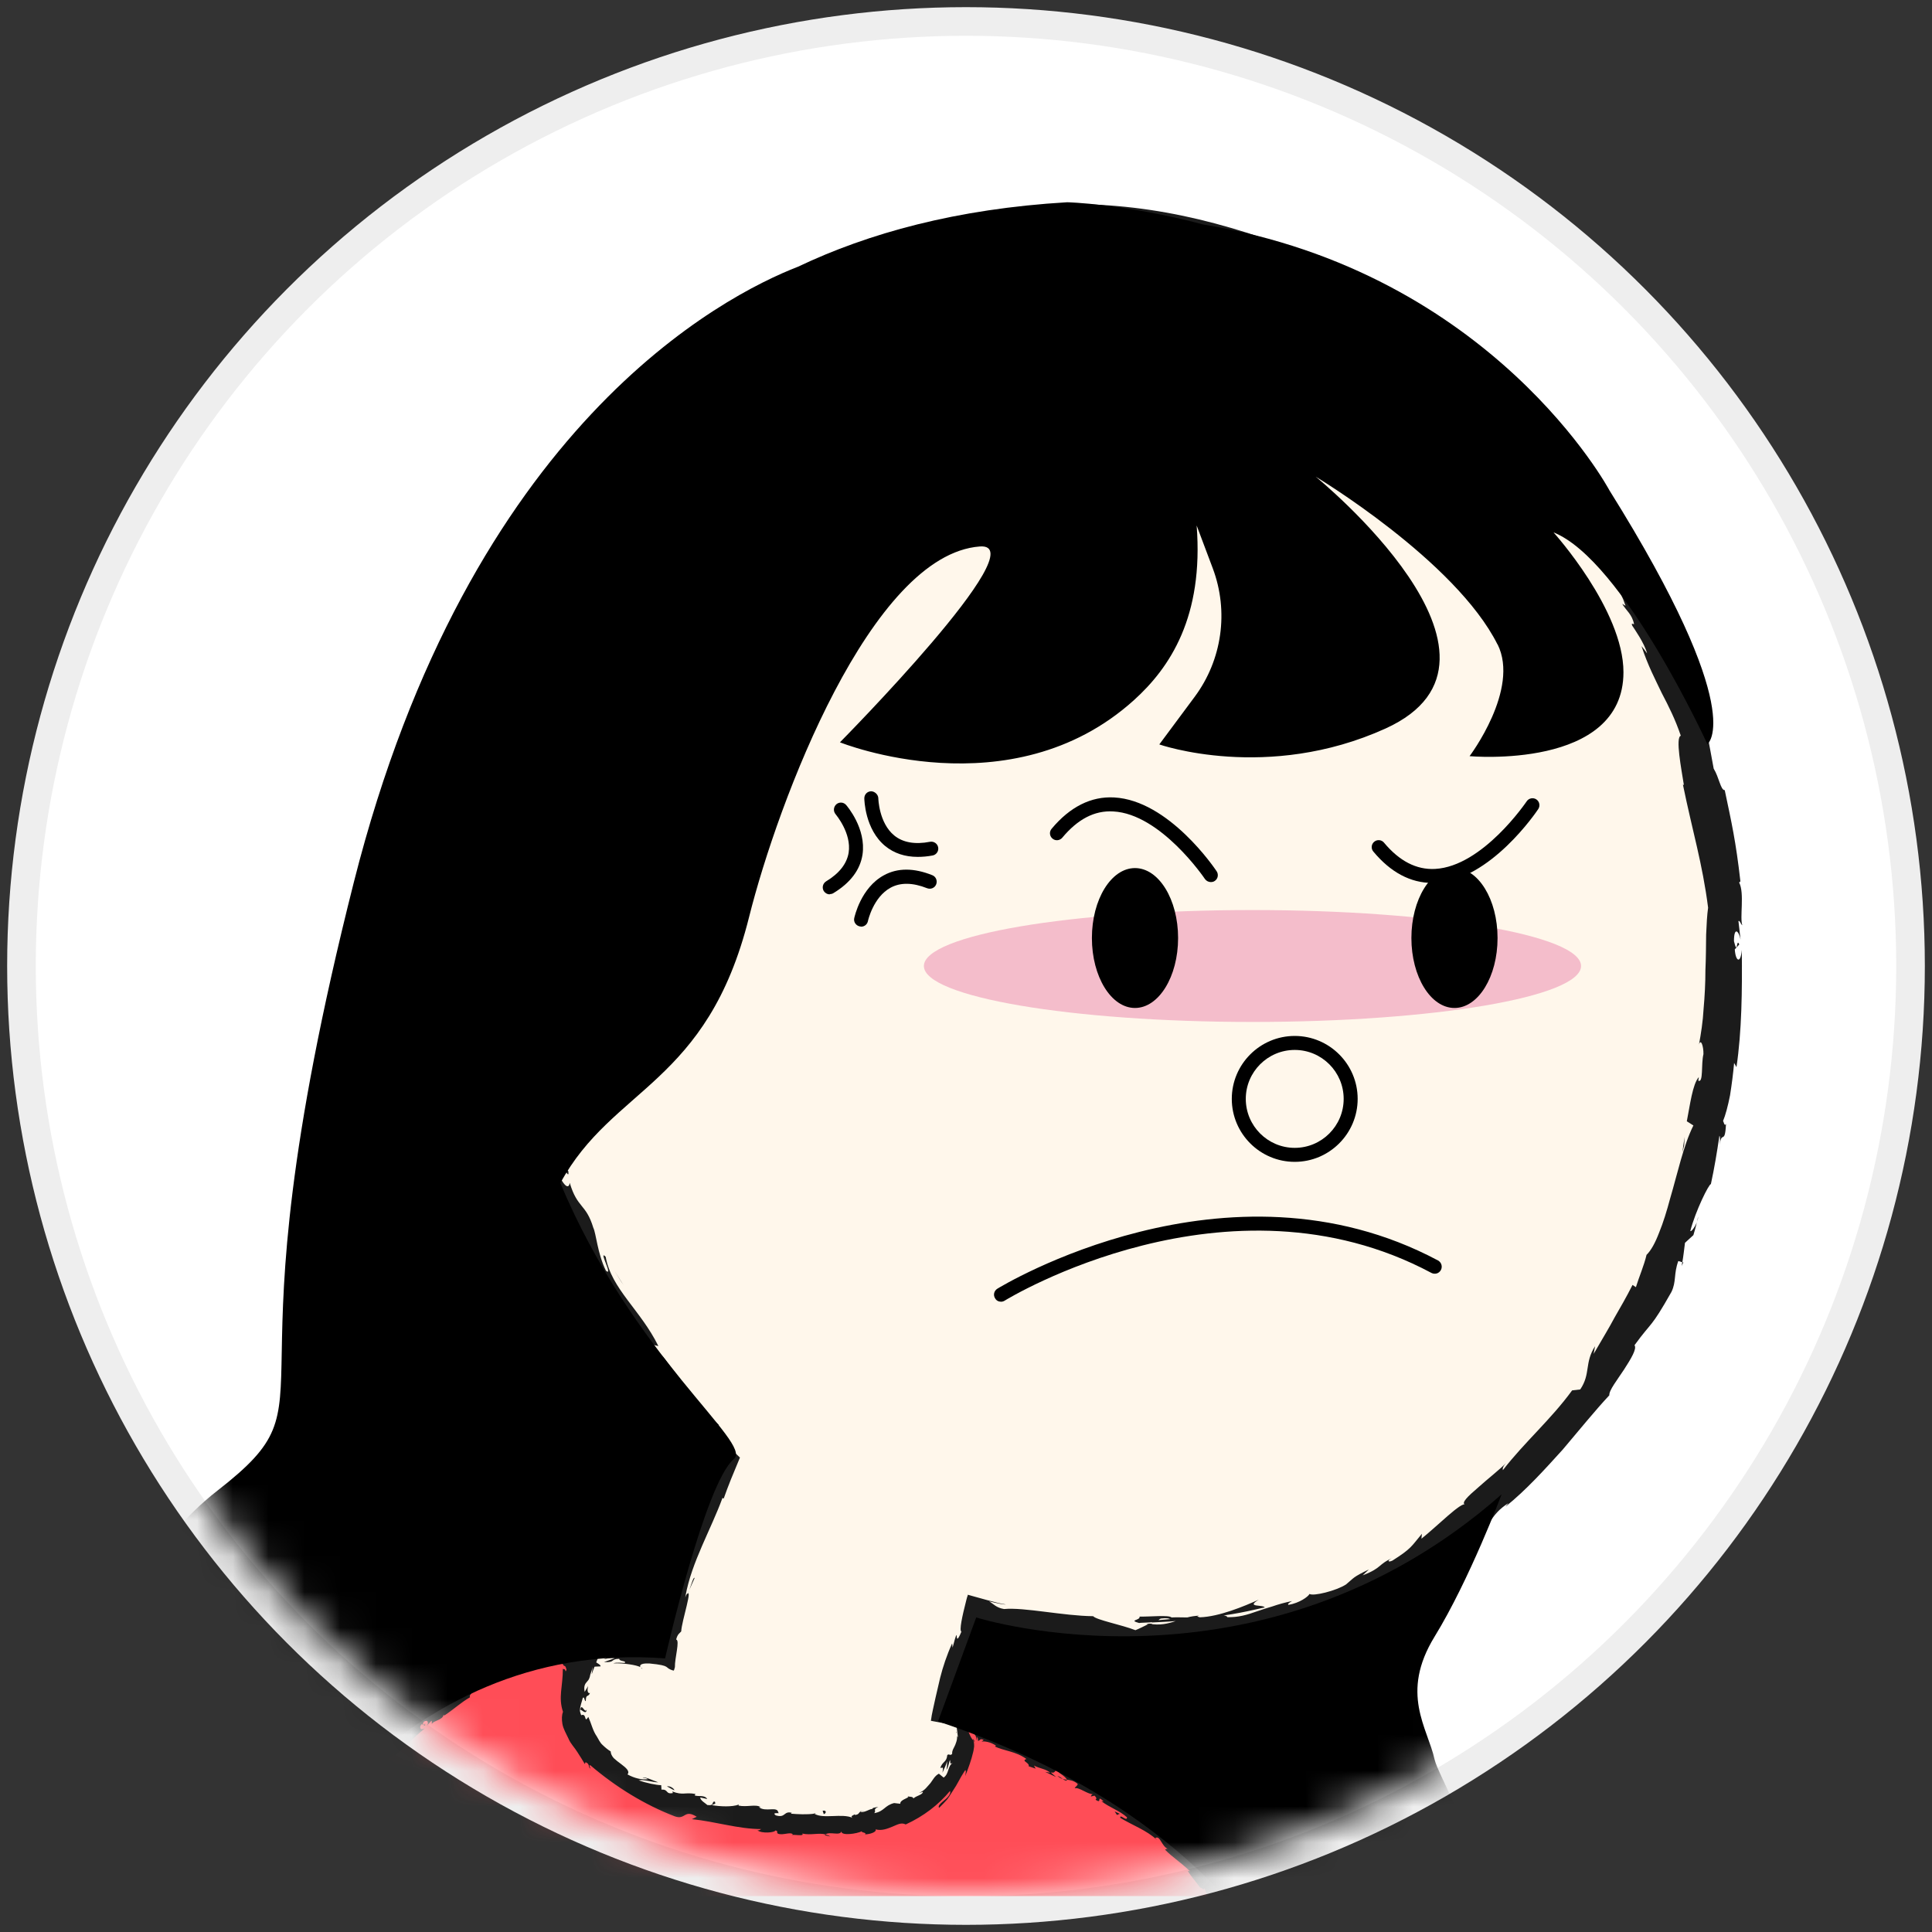 <svg width="54" height="54" viewBox="0 0 54 54" fill="none" xmlns="http://www.w3.org/2000/svg">
<rect x="0" y="0" width="54" height="54" fill="#333333" stroke="none"/>
<circle cx="27" cy="27" r="26.4" fill="white" stroke="#EEEEEE" stroke-width="0.8"/>
<g clip-path="url(#clip0_4971_5029)">
<mask id="mask0_4971_5029" style="mask-type:luminance" maskUnits="userSpaceOnUse" x="1" y="1" width="52" height="52">
<path d="M27 53C41.359 53 53 41.359 53 27C53 12.641 41.359 1 27 1C12.641 1 1 12.641 1 27C1 41.359 12.641 53 27 53Z" fill="white"/>
</mask>
<g mask="url(#mask0_4971_5029)">
<path d="M38.534 59.647C38.534 59.647 36.188 55.346 33.451 52.218C30.574 48.93 26.414 47.917 26.414 47.917L27.278 44.973C29.401 45.665 31.657 45.896 33.948 45.575C43.194 44.277 49.466 34.471 47.949 23.673C46.436 12.874 37.709 5.172 28.459 6.47C19.208 7.768 12.941 17.573 14.458 28.372C15.158 33.361 17.398 37.693 20.518 40.778C20.518 40.778 18.985 44.008 18.594 46.353C18.594 46.353 11.948 45.18 7.256 53C5.117 56.566 4.519 60.038 4.519 60.038" fill="#FFF7EB"/>
<path d="M19.267 44.438L19.208 44.566C19.228 44.531 19.247 44.488 19.267 44.438Z" fill="#1B1B1B"/>
<path d="M15.685 32.466C15.72 32.564 15.748 32.599 15.759 32.599C15.72 32.513 15.689 32.438 15.685 32.466Z" fill="#1B1B1B"/>
<path d="M15.201 30.222C15.209 30.268 15.216 30.311 15.224 30.355C15.224 30.304 15.216 30.249 15.201 30.222Z" fill="#1B1B1B"/>
<path d="M19.267 44.438L19.415 44.105C19.384 44.066 19.329 44.269 19.267 44.438Z" fill="#1B1B1B"/>
<path d="M14.755 47.022L14.653 47.057C14.629 47.081 14.606 47.108 14.586 47.135L14.755 47.018V47.022Z" fill="#1B1B1B"/>
<path d="M10.853 49.196C10.935 49.133 10.892 49.024 10.892 48.961C10.876 49.035 10.833 49.102 10.771 49.164C10.782 49.18 10.81 49.192 10.857 49.196H10.853Z" fill="#1B1B1B"/>
<path d="M17.914 46.607C17.914 46.607 17.938 46.639 17.953 46.647C17.953 46.631 17.938 46.619 17.914 46.607Z" fill="#1B1B1B"/>
<path d="M14.79 26.07C14.79 26.07 14.79 26.081 14.79 26.089C14.806 26.198 14.802 26.136 14.79 26.07Z" fill="#1B1B1B"/>
<path d="M39.938 10.165C39.652 9.824 40.579 10.493 40.125 10.012C40.145 10.082 39.547 9.789 39.938 10.165Z" fill="#1B1B1B"/>
<path d="M40.121 10.008L40.074 9.957C40.094 9.977 40.105 9.989 40.121 10.008Z" fill="#1B1B1B"/>
<path d="M16.436 16.713C16.409 16.725 16.381 16.753 16.354 16.784C16.366 16.784 16.385 16.772 16.436 16.713Z" fill="#1B1B1B"/>
<path d="M14.602 23.614L14.626 23.438C14.61 23.509 14.606 23.563 14.602 23.614Z" fill="#1B1B1B"/>
<path d="M18.113 13.394C18.172 13.32 18.207 13.3 18.274 13.187C18.262 13.195 18.25 13.202 18.238 13.21C18.223 13.257 18.188 13.312 18.113 13.394Z" fill="#1B1B1B"/>
<path d="M20.674 10.493C20.654 10.501 20.627 10.512 20.608 10.524C20.58 10.552 20.549 10.583 20.521 10.61L20.678 10.493H20.674Z" fill="#1B1B1B"/>
<path d="M26.992 47.608C26.973 47.648 26.961 47.675 26.949 47.694C27.016 47.636 27.18 47.651 26.992 47.608Z" fill="#1B1B1B"/>
<path d="M17.496 12.764L17.894 12.256C17.777 12.393 17.632 12.581 17.496 12.764Z" fill="#1B1B1B"/>
<path d="M47.464 34.01L47.429 34.155C47.448 34.1 47.464 34.049 47.464 34.01Z" fill="#1B1B1B"/>
<path d="M19.13 10.782C19.235 10.724 19.341 10.657 19.439 10.575C19.451 10.552 19.47 10.524 19.47 10.501C19.357 10.595 19.239 10.684 19.126 10.778L19.13 10.782Z" fill="#1B1B1B"/>
<path d="M30.699 49.129C30.167 48.805 30.378 49.102 30.222 49.106C29.561 48.785 29.976 48.848 29.792 48.664C29.366 48.48 28.99 48.449 28.681 48.304C28.67 48.273 28.611 48.238 28.693 48.242C28.451 48.195 28.118 48.054 27.77 47.929C27.598 47.862 27.419 47.808 27.25 47.761C27.207 47.749 27.164 47.741 27.125 47.73C27.106 47.73 27.09 47.73 27.07 47.73C27.035 47.73 26.992 47.73 26.945 47.737C26.938 47.722 26.942 47.71 26.945 47.702C26.914 47.769 26.879 47.831 26.82 47.87C26.75 47.851 26.672 47.839 26.593 47.831C26.578 47.753 26.609 47.648 26.683 47.593C26.644 47.71 26.683 47.706 26.711 47.733V47.569C26.883 47.425 26.742 47.694 26.801 47.718C26.82 47.718 26.84 47.71 26.855 47.698H26.836C26.824 47.651 26.836 47.585 26.836 47.515L26.844 47.401C26.855 47.335 26.867 47.268 26.879 47.202C26.93 46.932 26.985 46.678 27.063 46.486C27.215 46.439 26.828 47.44 27.102 46.936L26.985 47.241L26.926 47.393C26.91 47.436 26.902 47.444 26.891 47.475C26.957 47.428 26.988 47.425 27 47.425C27.008 47.448 27 47.448 27 47.468C26.988 47.507 26.985 47.515 27.11 47.479L27.117 47.471L27.141 47.405C27.157 47.358 27.168 47.315 27.18 47.276C27.203 47.194 27.223 47.12 27.247 47.049C27.282 46.913 27.309 46.795 27.332 46.678C27.383 46.443 27.434 46.209 27.575 45.806C27.567 45.7 27.536 45.716 27.505 45.72C27.469 45.736 27.45 45.712 27.426 45.661C27.43 45.587 27.446 45.513 27.462 45.458C27.469 45.431 27.477 45.407 27.485 45.388C27.485 45.356 27.524 45.395 27.544 45.399C27.63 45.45 27.684 45.509 27.712 45.556C27.727 45.579 27.735 45.603 27.743 45.622C27.762 45.646 27.829 45.677 27.88 45.7C27.993 45.751 28.15 45.782 28.38 45.794C28.634 45.759 28.756 45.622 29.373 45.825L29.127 45.935C29.968 46.091 29.635 45.81 30.507 46.013C30.343 46.056 29.839 45.99 29.964 46.021C30.523 46.205 30.378 45.986 30.82 46.021L30.902 46.162C31.813 46.201 32.814 46.087 33.795 45.931C33.745 45.978 33.58 46.041 33.819 46.052C34.132 45.994 34.452 45.935 34.781 45.873C35.105 45.806 35.434 45.736 35.766 45.669C36.419 45.509 37.064 45.341 37.65 45.141L38.037 44.852C38.139 44.809 38.245 44.821 38.147 44.887C38.6 44.727 38.139 44.813 38.327 44.672C38.565 44.547 38.675 44.574 38.538 44.68C38.898 44.457 39.398 44.125 39.895 43.788C40.391 43.452 40.884 43.1 41.271 42.882C41.232 42.925 41.197 42.971 41.157 43.014C41.724 42.62 41.623 42.358 42.158 42.014L42.08 42.111C42.659 41.646 43.183 41.063 43.679 40.516C44.156 39.953 44.59 39.417 44.981 38.999C44.969 38.862 45.2 38.573 45.392 38.28C45.583 37.983 45.759 37.697 45.685 37.599C46.185 36.911 46.127 37.154 46.717 36.11C46.858 35.82 46.776 35.613 46.909 35.246L47.022 35.281C47.053 35.101 47.073 34.917 47.096 34.737L47.331 34.522C47.366 34.405 47.401 34.284 47.425 34.163C47.374 34.3 47.268 34.44 47.245 34.405C47.39 33.846 47.761 33.099 47.82 33.095C47.917 32.65 47.992 32.196 48.058 31.746C48.097 31.785 48.062 32.012 48.05 32.196C48.093 31.457 48.211 32.094 48.242 31.414C48.199 31.496 48.179 31.352 48.16 31.332C48.226 31.176 48.297 30.91 48.355 30.616C48.402 30.319 48.445 29.991 48.469 29.709L48.535 29.827C48.684 28.818 48.696 27.688 48.684 26.55C48.649 26.961 48.508 26.863 48.488 26.535L48.613 26.398C48.527 26.187 48.574 26.746 48.465 26.308C48.465 25.886 48.602 26.019 48.649 26.261L48.59 25.745C48.625 25.714 48.653 25.831 48.699 25.862C48.621 25.655 48.766 24.959 48.609 24.666L48.645 24.635C48.516 23.501 48.398 22.992 48.207 22.085C48.093 22.089 48.05 21.73 47.898 21.483C47.773 20.819 47.659 20.064 47.382 19.294C47.139 18.77 47.237 19.165 47.093 18.946C47.182 18.868 46.87 18.113 47.093 18.481C46.905 18.027 46.788 17.734 46.627 17.425C46.549 17.268 46.467 17.108 46.369 16.917C46.26 16.729 46.135 16.514 45.978 16.244C46.002 16.385 46.053 16.526 45.99 16.471C45.877 16.279 45.798 15.998 45.853 16.002L45.892 16.049C45.493 15.474 45.157 14.743 44.774 14.07C44.59 13.73 44.395 13.406 44.188 13.12C43.988 12.831 43.769 12.588 43.554 12.405L43.601 12.448C43.335 12.166 43.046 11.912 42.76 11.65C42.416 11.244 43.03 11.834 42.811 11.502C41.834 10.712 41.419 10.098 40.547 9.535C40.325 9.171 39.75 8.745 39.109 8.366C38.471 7.979 37.768 7.639 37.318 7.326L37.345 7.416C37.064 7.357 37.06 7.228 36.876 7.134C36.884 7.193 37.127 7.314 36.954 7.275C35.864 6.826 34.71 6.419 33.514 6.133C32.317 5.848 31.07 5.688 29.839 5.711C28.939 5.743 29.362 6.09 28.236 6.059C28.333 5.997 28.431 5.938 28.533 5.887C27.649 6.087 26.754 6.274 25.882 6.552C25.014 6.833 24.166 7.181 23.419 7.647C23.497 7.572 23.485 7.537 23.638 7.463C23.255 7.537 22.43 8.124 22.473 8.198C22.238 8.339 22.383 8.174 22.218 8.233C21.867 8.382 21.515 8.859 21.3 8.898C21.265 8.906 21.366 8.812 21.417 8.765C21.237 8.933 20.518 9.453 20.768 9.39C20.224 9.766 19.853 10.251 19.442 10.575C19.278 10.892 18.637 11.361 18.688 11.549C18.582 11.392 17.843 12.342 17.679 12.733C17.718 12.588 17.421 12.991 17.456 12.815C17.194 13.21 16.979 13.589 17.101 13.57C16.456 14.199 16.362 15.153 15.916 15.47C15.38 16.772 14.997 18.011 14.704 19.223C14.626 19.18 14.708 18.84 14.806 18.52C14.903 18.199 15.001 17.89 14.903 17.886C14.587 19.047 14.571 19.747 14.293 20.889C14.211 21.186 14.25 20.705 14.239 20.596C14.067 21.773 13.855 22.871 13.895 23.931C13.879 23.931 13.867 23.814 13.859 23.704C13.855 23.911 13.805 24.189 13.887 24.165L13.875 23.962C13.941 23.798 13.992 24.009 14.031 24.263C14.074 24.517 14.121 24.811 14.153 24.83C13.926 24.474 14.086 25.862 13.797 25.307C13.812 25.444 13.859 25.616 13.91 25.585C13.902 25.788 13.871 25.854 13.805 25.647C13.875 26.39 13.938 26.124 13.985 26.793C13.945 26.793 13.922 26.66 13.871 26.593C13.977 26.93 14.059 27.266 14.102 27.833C14.074 27.802 14.051 27.872 14.031 27.704C14.145 28.677 14.458 29.319 14.61 30.374C14.372 30.104 14.641 30.738 14.512 30.832C14.575 31.015 14.63 31.199 14.7 31.379L14.708 31.137C14.845 31.621 15.06 32.024 15.157 32.446L14.982 32.11L15.306 32.998C15.263 32.825 15.228 32.65 15.189 32.474C15.423 32.931 15.341 32.364 15.525 33.005C15.462 32.884 15.697 33.475 15.713 33.748C15.853 33.959 15.998 34.174 16.108 34.526C16.108 34.632 15.928 34.522 15.928 34.593C16.139 34.765 16.459 35.648 16.729 35.856C16.655 35.777 16.584 35.809 16.584 35.848L16.768 35.985C16.846 36.208 16.854 36.243 16.78 36.239C17.112 36.856 16.831 35.957 17.175 36.716C17.136 36.665 17.14 36.696 17.058 36.587C17.437 37.334 17.957 37.924 18.371 38.569C18.387 38.843 17.945 38.049 18 38.331C18.336 38.776 18.723 39.206 19.114 39.621C19.314 39.824 19.513 40.027 19.708 40.227C19.802 40.328 19.904 40.422 20.002 40.524L20.123 40.649L20.213 40.751L20.135 40.645C20.221 40.626 20.311 40.704 20.373 40.801C20.307 40.911 20.228 41.005 20.15 41.126C20.06 41.275 19.978 41.439 19.939 41.607C19.978 41.478 19.904 41.404 19.908 41.443C19.591 42.103 19.372 42.842 19.075 43.91V43.761C18.883 44.152 18.688 44.833 18.551 45.286C18.567 45.435 18.5 45.693 18.61 45.552C18.563 45.661 18.516 45.767 18.469 45.868C18.434 45.943 18.422 46.025 18.387 46.076C18.297 46.056 18.219 46.044 18.137 46.044H17.973H17.761C17.48 46.048 17.21 46.091 16.94 46.123C16.674 46.166 16.409 46.205 16.147 46.24C15.889 46.287 15.623 46.303 15.357 46.314C15.505 46.271 15.709 46.197 15.588 46.217C15.232 46.306 14.88 46.424 14.532 46.541C14.641 46.596 14.684 46.549 14.927 46.561C14.868 46.604 14.767 46.654 14.649 46.705C14.536 46.764 14.403 46.822 14.278 46.865C14.716 46.647 14.231 46.729 14.008 46.752C14.051 46.768 13.992 46.819 14.02 46.838C13.425 46.881 13.996 47.034 13.246 47.241L13.261 47.182C13.132 47.253 13.015 47.331 12.894 47.405C12.776 47.487 12.659 47.569 12.518 47.64C12.354 47.612 12.761 47.444 12.741 47.358C12.55 47.471 12.385 47.62 12.221 47.757C12.053 47.89 11.889 48.011 11.701 48.085C11.834 47.949 12.065 47.812 12.213 47.698C11.768 47.804 11.748 47.87 11.47 48.038L11.498 48.023L10.849 48.41L11.025 48.328C10.872 48.586 10.685 48.797 10.446 48.989C10.219 49.188 9.946 49.38 9.762 49.72C10.145 49.082 9.778 49.563 9.731 49.438C9.574 49.552 9.348 49.735 9.379 49.653C9.289 49.813 9.175 49.907 9.046 50.017C8.921 50.126 8.784 50.251 8.687 50.498C8.644 50.49 8.448 50.791 8.425 50.666C8.159 51.045 8.546 50.623 8.558 50.685C8.394 51.006 8.085 51.288 7.803 51.647C7.526 52.007 7.228 52.406 7.025 52.875C6.654 53.669 6.689 53.868 6.388 54.615C6.216 54.83 6.36 54.353 6.36 54.353C6.114 54.72 5.981 55.025 5.856 55.42C5.856 55.33 5.797 55.397 5.708 55.494C5.586 55.807 5.751 55.752 5.532 56.136C5.52 56.05 5.496 55.936 5.516 55.772C5.395 56.147 5.324 56.534 5.219 56.929C5.121 57.008 5.203 56.663 5.219 56.515C5.082 56.953 4.883 57.653 4.941 57.817L5.066 57.551C5.019 57.711 4.953 57.606 4.972 57.481C5.015 57.082 5.191 56.961 5.234 56.953L5.16 57.23C5.465 57.027 5.52 56.136 5.762 55.604L5.821 55.889C5.852 55.69 5.891 55.49 5.93 55.291C6.02 55.193 6.138 55.154 6.044 55.42C6.286 55.08 6.138 55.06 6.372 54.783C6.403 54.755 6.4 54.775 6.392 54.81L6.525 54.427C6.521 54.513 6.658 54.419 6.525 54.63C6.927 54.028 6.955 53.543 7.201 53.367L7.181 53.426C7.404 52.977 7.4 52.949 7.361 52.934C7.322 52.918 7.256 52.926 7.408 52.57L7.932 52.308L7.889 52.159C7.948 52.077 8.069 51.909 8.089 51.968C8.233 51.6 8.01 51.991 8.069 51.761C8.444 51.42 8.882 50.65 9.093 50.681C9.136 50.482 8.741 51.006 9.027 50.553C9.269 50.568 9.426 50.083 9.805 49.817C9.781 49.993 9.445 50.259 9.828 50.001C9.86 49.845 10.016 49.684 10.208 49.548C10.403 49.419 10.622 49.294 10.751 49.157C10.712 49.098 10.861 48.949 11.076 48.766C11.306 48.602 11.607 48.402 11.858 48.199C11.858 48.214 11.92 48.183 12.022 48.124C12.131 48.074 12.284 47.995 12.452 47.913C12.62 47.827 12.808 47.737 12.984 47.648C13.167 47.577 13.343 47.511 13.484 47.46L13.476 47.487C13.5 47.397 13.652 47.296 13.848 47.19C14.055 47.108 14.301 47.01 14.508 46.924C14.52 47.01 14.454 47.069 14.242 47.186L14.633 47.049C14.712 46.967 14.829 46.916 15.087 46.83L15.013 46.959C15.279 46.889 15.533 46.776 15.826 46.713C15.971 46.678 16.119 46.639 16.279 46.611C16.44 46.592 16.608 46.58 16.784 46.576C16.819 46.475 16.182 46.361 16.944 46.213C16.976 46.267 17.011 46.349 16.815 46.392C16.878 46.373 17.046 46.33 17.179 46.349L16.882 46.455C17.21 46.475 17.046 46.369 17.308 46.365C17.308 46.443 17.503 46.412 17.468 46.475C17.402 46.486 17.241 46.455 17.144 46.49C17.437 46.482 17.789 46.537 17.898 46.596C17.887 46.572 17.887 46.549 17.918 46.525C17.953 46.506 17.996 46.49 18.145 46.494C18.805 46.557 18.532 46.611 18.825 46.694C18.844 46.69 18.848 46.643 18.864 46.596C18.856 46.353 19.009 45.845 18.899 45.825C18.938 45.669 18.997 45.65 19.04 45.599C19.052 45.309 19.392 44.305 19.181 44.578L19.153 44.649C19.153 44.649 19.157 44.617 19.161 44.602C19.333 43.656 19.869 42.756 20.193 41.869L20.228 41.885C20.287 41.712 20.357 41.533 20.428 41.353C20.514 41.142 20.604 40.931 20.682 40.739C20.498 40.559 20.311 40.395 20.197 40.321C20.08 40.199 19.978 39.988 20.06 40.008C19.759 39.703 19.677 39.707 19.333 39.187C19.658 39.476 19.282 39.038 19.654 39.492C19.321 39.042 19.286 38.917 18.84 38.502C19.044 38.604 18.684 38.1 18.512 37.897C18.563 38.018 18.622 38.135 18.684 38.252C18.489 38.026 18.36 37.799 18.215 37.58L18.402 37.623C17.902 36.61 17.085 36.024 16.929 35.128C16.71 34.902 17.155 35.703 16.936 35.516C16.702 35.046 16.659 34.464 16.584 34.319C16.377 33.635 16.139 33.783 15.924 33.06C15.916 33.166 15.83 33.295 15.591 32.782C15.443 32.274 15.572 32.106 15.713 32.407C15.756 32.525 15.759 32.587 15.744 32.587C15.81 32.743 15.912 32.943 15.885 32.732L15.818 32.685C15.783 32.423 15.552 31.742 15.677 31.879C15.525 31.516 15.552 31.742 15.619 32.028C15.486 31.367 15.318 31.023 15.204 30.343C15.204 30.456 15.177 30.566 15.15 30.46C14.978 29.459 14.97 30.042 14.806 29.373C14.806 28.974 14.989 29.483 14.821 28.81C14.802 28.388 14.927 28.705 14.993 28.861C14.794 28.259 14.896 27.696 14.864 27.34L14.938 27.661C14.896 27.469 14.872 27.309 14.864 27.145L14.786 27.34C14.786 27.145 14.774 26.984 14.813 26.984C14.739 26.789 14.673 27.148 14.559 26.758C14.579 26.496 14.461 25.968 14.587 25.874C14.571 26.691 14.7 25.78 14.755 26.464C14.727 26.335 14.727 26.171 14.735 25.976C14.747 25.944 14.762 26.003 14.77 26.054C14.864 25.28 14.602 25.702 14.618 24.896C14.684 24.998 14.751 24.713 14.739 24.58C14.735 24.904 14.622 24.732 14.571 24.431C14.649 23.915 14.559 23.868 14.583 23.595L14.54 23.903C14.481 23.794 14.489 23.532 14.508 23.172C14.567 23.145 14.512 23.505 14.547 23.376C14.469 22.961 14.755 22.484 14.762 21.921C14.845 21.671 14.896 21.917 14.958 21.694C14.978 21.065 15.161 21.045 15.232 20.392C15.099 20.557 15.111 20.596 15.13 20.123C15.064 20.479 15.013 20.834 14.974 21.194C14.974 20.959 14.966 20.721 14.974 20.486C14.899 20.807 14.899 21.178 14.845 21.366C14.833 21.026 14.845 21.065 14.743 21.206C14.958 20.787 14.837 20.31 15.052 19.826L15.271 19.896C15.564 19.177 15.513 18.531 15.924 17.605L15.771 17.894C15.736 17.738 15.975 17.304 16.068 16.991C16.127 17.05 16.233 16.87 16.334 16.764C16.272 16.752 16.635 16.096 16.545 15.947L16.835 15.587C17.253 14.891 17.081 14.661 17.519 14.004C17.468 14.25 17.699 13.976 17.476 14.454C17.613 14.231 17.746 14.039 17.703 14.008C17.828 13.91 18.015 13.347 18.219 13.195C18.258 13.085 18.215 13.011 18.395 12.776C18.426 12.761 18.426 12.8 18.426 12.8C18.395 12.776 18.661 12.397 18.438 12.553C18.786 12.311 19.134 11.869 19.509 11.459C19.689 11.248 19.88 11.056 20.064 10.888C20.244 10.716 20.424 10.583 20.588 10.505C20.791 10.305 21.014 10.082 21.253 9.887C21.483 9.68 21.718 9.492 21.929 9.343C21.917 9.383 21.949 9.375 21.867 9.426C22.484 9.066 22.097 8.984 22.828 8.604C23.247 8.487 22.5 8.894 22.742 8.796C22.856 8.874 23.055 8.73 23.305 8.569C23.552 8.401 23.845 8.198 24.127 8.151L24.017 8.221C24.424 8.112 24.889 7.69 25.538 7.475C25.538 7.475 25.514 7.506 25.546 7.514C25.933 7.224 26.777 6.923 27.419 6.755C27.239 6.9 27.137 6.872 27.282 6.943C27.567 6.865 27.16 6.798 27.735 6.65C27.935 6.669 28.365 6.65 28.435 6.743L27.892 6.841C28.193 6.927 28.595 6.712 28.889 6.716L28.857 6.783C29.276 6.72 29.483 6.665 29.706 6.618C29.925 6.567 30.155 6.513 30.613 6.528L30.519 6.481C31.023 6.333 30.937 6.564 31.442 6.485L31.582 6.65C31.911 6.626 32.748 6.622 33.338 6.712C33.162 6.74 32.9 6.732 32.63 6.724C32.36 6.724 32.079 6.732 31.864 6.732C32.024 6.751 32.298 6.783 32.552 6.802C32.806 6.826 33.045 6.853 33.135 6.829C33.002 6.822 32.834 6.829 32.712 6.783C32.919 6.759 33.154 6.755 33.42 6.775C33.686 6.798 33.975 6.861 34.296 6.935C34.202 7.06 34.605 7.201 35.074 7.353C35.304 7.443 35.555 7.537 35.77 7.631C35.981 7.729 36.153 7.842 36.239 7.936C37.334 8.284 38.256 8.968 39.347 9.719C39.093 9.257 39.672 9.934 39.742 9.703C40 9.883 40.094 9.957 40.106 9.985C40.333 10.211 40.532 10.462 40.747 10.696C40.872 10.892 40.485 10.548 40.473 10.606C40.978 11.056 40.626 10.864 40.911 11.212C40.899 11.087 41.169 11.279 41.423 11.572C41.322 11.416 41.208 11.271 41.103 11.118C41.498 11.392 41.603 11.58 41.713 11.76C41.822 11.943 41.932 12.119 42.295 12.432L42.037 12.26C42.413 12.581 43.21 13.621 43.636 13.906C43.667 13.992 43.683 14.121 43.538 13.961C44.211 14.911 45.142 16.049 45.435 16.932L45.341 16.878C45.45 17.065 45.618 17.167 45.673 17.448C45.646 17.448 45.583 17.394 45.622 17.488C45.685 17.585 45.962 17.976 46.037 18.262C45.986 18.191 45.935 18.125 45.88 18.058C46.06 18.606 46.267 18.993 46.447 19.372C46.643 19.747 46.823 20.103 46.979 20.564C46.823 20.608 46.995 21.495 47.065 21.941L47.038 21.929C47.304 23.231 47.585 24.134 47.742 25.37C47.714 25.565 47.699 25.827 47.687 26.124C47.683 26.425 47.683 26.765 47.667 27.117C47.667 27.473 47.648 27.841 47.616 28.196C47.597 28.552 47.542 28.896 47.487 29.197C47.538 29.014 47.616 29.24 47.612 29.463C47.542 29.745 47.616 30.276 47.468 30.206L47.483 30.104C47.307 30.3 47.237 30.886 47.147 31.34L47.331 31.457C47.05 32.02 46.889 32.794 46.682 33.494C46.588 33.846 46.486 34.178 46.373 34.452C46.267 34.73 46.15 34.949 46.021 35.074C45.955 35.363 45.81 35.695 45.724 35.977L45.63 35.914C45.447 36.274 45.294 36.536 45.13 36.821C44.977 37.111 44.794 37.408 44.543 37.842L44.582 37.627C44.281 38.096 44.465 38.397 44.168 38.835L43.941 38.862C43.359 39.664 42.604 40.317 42.006 41.091C42.002 41.063 41.986 41.009 42.096 40.891C41.935 41.059 41.584 41.333 41.31 41.58C41.032 41.818 40.821 42.017 40.958 42.056C40.86 41.955 40.157 42.67 39.73 43.007L39.742 42.87C39.441 43.229 39.453 43.28 38.917 43.62C38.78 43.683 38.761 43.609 38.948 43.534C38.491 43.73 38.655 43.812 38.088 44.031L38.26 43.867C37.799 44.09 37.85 44.097 37.623 44.285C37.345 44.465 36.704 44.621 36.602 44.551C36.559 44.633 36.317 44.805 36.016 44.856C35.965 44.833 36.067 44.778 36.114 44.75C35.903 44.793 35.723 44.844 35.566 44.899C35.406 44.946 35.261 44.993 35.125 45.04C34.855 45.137 34.609 45.208 34.307 45.2C34.288 45.165 34.249 45.157 34.198 45.153C34.87 45.059 35.394 44.903 35.351 44.934C35.324 44.836 34.796 44.942 35.183 44.711C34.785 44.891 34.077 45.188 33.537 45.204C33.51 45.196 33.486 45.192 33.463 45.176L33.518 45.157C33.397 45.165 33.287 45.18 33.185 45.208C33.017 45.208 32.908 45.2 32.744 45.208C32.677 45.133 32.122 45.192 31.852 45.184C31.876 45.298 31.516 45.274 31.852 45.368C31.809 45.36 31.903 45.356 32.087 45.349C32.126 45.349 32.177 45.345 32.204 45.337C32.2 45.337 32.192 45.345 32.184 45.349C32.364 45.337 32.599 45.333 32.861 45.309C32.65 45.38 32.423 45.438 32.118 45.384C31.977 45.454 31.821 45.532 31.735 45.564C31.356 45.415 30.644 45.278 30.554 45.173C29.721 45.165 28.623 44.919 28.064 44.973C27.845 44.938 27.767 44.828 27.645 44.758C27.743 44.782 27.849 44.805 27.946 44.825C28.013 44.836 28.071 44.848 28.11 44.844C28.048 44.833 27.993 44.825 27.907 44.805C27.802 44.778 27.688 44.75 27.575 44.719C27.462 44.688 27.348 44.657 27.235 44.625L27.067 44.578C27.067 44.578 27.051 44.574 27.047 44.574V44.598L27.031 44.641L27.008 44.727C26.891 45.184 26.809 45.568 26.871 45.607C26.637 46.173 26.84 45.239 26.625 46.052L26.613 45.931C26.461 46.267 26.355 46.588 26.277 46.897C26.234 47.084 26.191 47.272 26.148 47.452C26.101 47.679 26.042 47.902 26.019 48.097C26.328 48.156 26.617 48.203 26.875 48.269C27.078 48.312 27.262 48.359 27.462 48.422C27.856 48.547 28.263 48.734 28.681 49.02C28.576 48.953 28.521 48.918 28.509 48.887C29.42 49.372 30.355 49.876 31.219 50.482C32.087 51.088 32.861 51.811 33.44 52.656C33.784 53.121 33.885 53.121 34.167 53.352L34.151 53.524L34.628 53.923C35.23 54.556 35.281 55.291 36.043 56.089L36.032 55.928C36.239 56.261 36.755 56.941 36.642 56.937C36.677 56.965 36.782 57 36.829 57.152L36.782 57.195L37.381 57.958C37.729 58.622 37.115 57.985 37.658 58.923C37.885 59.26 38.385 59.834 38.346 59.682C38.272 59.537 38.174 59.299 38.225 59.26L38.436 59.568C38.628 59.541 38.937 59.701 38.589 58.833L38.17 58.337L38.139 58.114L38.421 58.575C38.339 58.266 38.174 58.137 38.018 57.977C38.033 57.907 38.014 57.813 37.963 57.696L37.486 57.25C37.506 57.148 37.756 57.414 37.564 57.035C37.338 56.828 37.58 57.359 37.275 56.972C37.181 56.671 37.283 56.71 37.033 56.444C37.044 56.378 37.111 56.425 37.205 56.534C36.986 56.292 36.72 55.835 36.548 55.752C36.454 55.428 35.914 54.873 36.075 54.802C35.981 54.744 35.641 54.415 35.457 54.185C35.946 54.497 34.808 53.289 35.066 53.274C34.679 53.066 34.108 52.183 33.537 51.721C33.576 51.741 33.651 51.78 33.69 51.831C33.42 51.522 33.381 51.397 33.224 51.182C33.072 51.26 32.603 50.834 32.274 50.701C31.989 50.271 32.622 50.756 32.595 50.548C32.532 50.658 31.844 50.087 31.911 50.279C31.661 49.982 31.676 50.048 31.594 49.829C31.43 49.943 31.289 49.645 30.957 49.571C30.55 49.188 30.937 49.34 30.39 49.075C30.171 48.875 30.671 49.094 30.671 49.094L30.699 49.129ZM33.795 45.892C33.674 45.912 33.569 45.927 33.502 45.935C33.565 45.927 33.647 45.912 33.791 45.892H33.795ZM34.976 45.693C34.835 45.728 34.652 45.747 34.464 45.782C34.417 45.751 34.456 45.704 34.573 45.689C34.515 45.72 34.796 45.704 34.976 45.693ZM32.439 45.239C32.618 45.216 32.677 45.239 32.705 45.255C32.618 45.263 32.521 45.27 32.392 45.282C32.388 45.282 32.376 45.294 32.372 45.298C32.388 45.274 32.407 45.255 32.443 45.239H32.439Z" fill="#1B1B1B"/>
<path d="M32.114 45.388C32.087 45.388 32.075 45.395 32.04 45.395C32.079 45.403 32.114 45.411 32.15 45.419C32.173 45.407 32.193 45.395 32.212 45.384C32.181 45.384 32.146 45.384 32.114 45.384V45.388Z" fill="#1B1B1B"/>
<path d="M19.2 44.59L19.208 44.566C19.208 44.566 19.189 44.602 19.177 44.609C19.185 44.594 19.189 44.598 19.196 44.586L19.2 44.59Z" fill="#1B1B1B"/>
<path d="M47.049 35.285L47.022 35.277L47.002 35.383L47.049 35.285Z" fill="#1B1B1B"/>
<path d="M14.008 46.756C14.008 46.756 13.965 46.748 13.918 46.756C13.926 46.76 13.961 46.756 14.008 46.756Z" fill="#1B1B1B"/>
<path d="M11.474 48.042L11.123 48.242C11.279 48.16 11.388 48.097 11.474 48.042Z" fill="#1B1B1B"/>
<path d="M9.738 49.376C9.73 49.411 9.738 49.426 9.738 49.442L9.73 49.376H9.738Z" fill="#1B1B1B"/>
<path d="M13.86 23.712C13.86 23.68 13.86 23.653 13.86 23.626C13.848 23.426 13.852 23.563 13.86 23.712Z" fill="#1B1B1B"/>
<path d="M15.713 33.756C15.654 33.662 15.599 33.568 15.548 33.467C15.607 33.639 15.654 33.776 15.713 33.756Z" fill="#1B1B1B"/>
<path d="M17.453 12.819C17.453 12.819 17.48 12.784 17.496 12.764L17.453 12.819Z" fill="#1B1B1B"/>
<path d="M15.38 33.017C15.423 33.197 15.482 33.338 15.549 33.463C15.502 33.318 15.451 33.15 15.38 33.017Z" fill="#1B1B1B"/>
<path d="M8.757 51.19L8.284 51.729C8.398 51.659 8.542 51.561 8.355 51.823C9.011 51.194 8.159 51.909 8.757 51.19Z" fill="#1B1B1B"/>
<path d="M10.294 49.598C10.028 49.872 10.337 49.638 10.341 49.673C10.497 49.489 10.536 49.442 10.294 49.598Z" fill="#1B1B1B"/>
<path d="M19.998 39.871L20.096 39.832C19.888 39.621 20.064 39.855 19.998 39.871Z" fill="#1B1B1B"/>
<path d="M17.687 37.74L17.804 38.022L17.961 38.084L17.687 37.74Z" fill="#1B1B1B"/>
<path d="M17.355 35.812L17.429 35.918C17.335 35.781 17.257 35.641 17.167 35.504L17.355 35.812Z" fill="#1B1B1B"/>
<path d="M20.24 11.033L20.092 11.009C19.966 11.165 20.037 11.29 20.24 11.033Z" fill="#1B1B1B"/>
<path d="M30.527 6.618C30.652 6.685 30.973 6.716 31.176 6.673C30.918 6.646 30.66 6.607 30.527 6.618Z" fill="#1B1B1B"/>
<path d="M47.073 32.012L47.084 31.778L47.022 32.212L47.073 32.012Z" fill="#1B1B1B"/>
<path d="M2.673 64.499C2.673 64.499 3.455 56.679 6.974 52.769C10.493 48.859 12.839 46.123 16.358 46.123C16.358 46.123 14.059 49.892 21.44 50.814C27.696 51.596 26.914 48.078 26.914 48.078C28.239 48.75 31.864 50.494 33.17 51.987C35.906 55.115 38.252 59.416 38.252 59.416" fill="#FF4D57"/>
<path d="M33.572 52.253L33.596 52.3C33.596 52.3 33.584 52.269 33.572 52.253Z" fill="#1B1B1B"/>
<path d="M29.592 49.254C29.627 49.27 29.647 49.27 29.651 49.262C29.616 49.25 29.588 49.243 29.592 49.254Z" fill="#1B1B1B"/>
<path d="M28.893 48.758C28.893 48.758 28.92 48.777 28.936 48.789C28.924 48.773 28.908 48.758 28.893 48.758Z" fill="#1B1B1B"/>
<path d="M33.572 52.253L33.51 52.132C33.479 52.144 33.537 52.198 33.572 52.253Z" fill="#1B1B1B"/>
<path d="M34.273 52.961C34.273 52.961 34.284 52.941 34.284 52.93C34.276 52.937 34.273 52.945 34.273 52.961Z" fill="#1B1B1B"/>
<path d="M27.372 47.862C27.372 47.862 27.379 47.867 27.383 47.87C27.45 47.894 27.415 47.878 27.372 47.862Z" fill="#1B1B1B"/>
<path d="M16.397 47.776C16.358 47.929 16.248 47.565 16.221 47.792C16.248 47.769 16.393 47.956 16.397 47.776Z" fill="#1B1B1B"/>
<path d="M25.358 50.197C25.358 50.197 25.385 50.212 25.401 50.212C25.397 50.205 25.385 50.201 25.358 50.197Z" fill="#1B1B1B"/>
<path d="M24.138 50.627C24.103 50.627 24.091 50.615 24.044 50.627C24.048 50.627 24.052 50.635 24.06 50.635C24.076 50.623 24.099 50.615 24.138 50.623V50.627Z" fill="#1B1B1B"/>
<path d="M22.742 50.681C22.742 50.681 22.758 50.693 22.766 50.697C22.781 50.697 22.797 50.697 22.809 50.693L22.738 50.681H22.742Z" fill="#1B1B1B"/>
<path d="M24.162 51.28L23.919 51.288C23.986 51.288 24.076 51.288 24.162 51.28Z" fill="#1B1B1B"/>
<path d="M9.891 50.087L9.864 50.13C9.864 50.13 9.891 50.103 9.891 50.087Z" fill="#1B1B1B"/>
<path d="M23.212 51.334C23.169 51.303 23.126 51.288 23.079 51.276C23.071 51.284 23.059 51.288 23.051 51.295L23.212 51.331V51.334Z" fill="#1B1B1B"/>
<path d="M4.022 59.971C4.081 59.764 3.948 59.846 3.901 59.787C3.94 59.533 4.011 59.694 4.085 59.623C4.101 59.463 4.034 59.314 4.073 59.201C4.093 59.201 4.105 59.177 4.12 59.209C4.089 59.021 4.269 58.728 4.222 58.505C4.234 58.493 4.245 58.489 4.253 58.489C4.191 58.505 4.14 58.489 4.105 58.474C4.132 58.38 4.093 58.282 4.171 58.266C4.151 58.321 4.175 58.337 4.191 58.368V58.263C4.316 58.208 4.183 58.407 4.257 58.431C4.28 58.231 4.288 57.989 4.363 57.856C4.468 57.856 4.277 58.2 4.425 58.04L4.312 58.247C4.519 58.13 4.253 58.376 4.468 58.278C4.597 58.001 4.535 57.938 4.668 57.66C4.64 57.578 4.582 57.653 4.554 57.571C4.609 57.121 4.91 57.34 4.906 56.996C4.875 56.894 4.773 56.816 4.922 56.632L4.996 56.749C5.121 56.48 4.906 56.527 5.105 56.273C5.121 56.339 5.047 56.499 5.074 56.464C5.234 56.316 5.074 56.308 5.141 56.167L5.246 56.179C5.371 55.893 5.442 55.537 5.598 55.225C5.614 55.256 5.614 55.322 5.68 55.264C5.766 55.06 5.883 54.857 6.009 54.666C6.138 54.47 6.298 54.306 6.435 54.145L6.454 53.962C6.478 53.931 6.525 53.927 6.517 53.97C6.634 53.852 6.478 53.931 6.493 53.844C6.54 53.762 6.603 53.77 6.591 53.837C6.697 53.563 6.978 53.098 7.24 52.922L7.217 52.984C7.404 52.828 7.268 52.664 7.479 52.546L7.463 52.589C7.846 52.222 8.179 51.733 8.542 51.522C8.503 51.381 8.937 51.174 8.831 51.033C9.097 50.869 9.062 50.951 9.394 50.685C9.477 50.607 9.43 50.49 9.512 50.373L9.578 50.431L9.641 50.228H9.789L9.864 50.122C9.825 50.158 9.758 50.173 9.742 50.15C9.856 49.974 10.133 49.837 10.172 49.868C10.266 49.735 10.364 49.606 10.462 49.477C10.481 49.513 10.431 49.575 10.403 49.638C10.521 49.391 10.505 49.673 10.61 49.45C10.575 49.458 10.587 49.399 10.575 49.383C10.696 49.34 10.888 49.157 11.017 49.008L11.033 49.078C11.302 48.848 11.568 48.559 11.873 48.308C11.748 48.379 11.701 48.273 11.787 48.191L11.881 48.234C11.905 48.14 11.764 48.281 11.838 48.128C11.963 48.046 11.983 48.156 11.936 48.23L12.057 48.097C12.084 48.113 12.057 48.152 12.073 48.187C12.096 48.097 12.374 48.078 12.397 47.933L12.421 47.949C12.741 47.733 12.866 47.597 13.136 47.44C13.101 47.366 13.218 47.323 13.265 47.217C13.48 47.116 13.746 47.081 13.992 46.952C14.157 46.842 14.02 46.865 14.082 46.787C14.125 46.854 14.383 46.752 14.266 46.85C14.575 46.729 14.661 46.694 15.056 46.537C15.005 46.518 14.95 46.518 14.97 46.486C15.044 46.455 15.146 46.471 15.146 46.514L15.126 46.525C15.22 46.486 15.329 46.467 15.443 46.459C15.498 46.455 15.56 46.451 15.607 46.451C15.638 46.451 15.662 46.459 15.678 46.471C15.748 46.514 15.748 46.549 15.76 46.557C15.76 46.561 15.771 46.565 15.795 46.565H15.787C15.806 46.576 15.822 46.615 15.834 46.674C15.834 46.662 15.826 46.69 15.822 46.697C15.818 46.709 15.814 46.713 15.81 46.709C15.803 46.709 15.799 46.69 15.795 46.666C15.779 46.654 15.756 46.658 15.732 46.643C15.732 47.147 15.599 47.436 15.736 47.847C15.701 47.933 15.697 48.054 15.72 48.187C15.744 48.32 15.822 48.453 15.889 48.594C15.947 48.738 16.064 48.848 16.139 48.973C16.221 49.094 16.287 49.211 16.346 49.305L16.366 49.254C16.483 49.297 16.44 49.368 16.491 49.434C16.51 49.395 16.436 49.317 16.506 49.344C17.206 49.943 18.015 50.443 18.86 50.767C19.169 50.877 19.114 50.556 19.474 50.779L19.337 50.846C19.994 50.912 20.639 51.123 21.276 51.123C21.237 51.139 21.233 51.166 21.171 51.158C21.292 51.256 21.663 51.221 21.671 51.162C21.769 51.178 21.687 51.217 21.745 51.252C21.875 51.307 22.09 51.194 22.156 51.268C22.168 51.28 22.117 51.288 22.093 51.291C22.183 51.264 22.5 51.338 22.422 51.248C22.656 51.303 22.879 51.221 23.071 51.272C23.196 51.182 23.481 51.323 23.517 51.186C23.505 51.319 23.951 51.256 24.095 51.182C24.048 51.225 24.232 51.213 24.181 51.272C24.357 51.264 24.514 51.19 24.471 51.131C24.646 51.178 24.803 51.112 24.94 51.057C25.077 51.002 25.19 50.928 25.315 50.994C25.812 50.767 26.234 50.443 26.551 50.06C26.59 50.107 26.508 50.232 26.402 50.31C26.3 50.396 26.199 50.478 26.25 50.529C26.339 50.443 26.414 50.361 26.48 50.287C26.543 50.201 26.59 50.115 26.644 50.036C26.754 49.88 26.828 49.704 26.957 49.508C27.02 49.403 26.988 49.602 26.977 49.645C27.067 49.415 27.149 49.196 27.2 48.973C27.215 48.926 27.219 48.848 27.227 48.82V48.766C27.227 48.73 27.219 48.691 27.2 48.633C27.211 48.648 27.223 48.676 27.235 48.699C27.231 48.668 27.25 48.668 27.192 48.594L27.207 48.641C27.16 48.617 27.114 48.516 27.059 48.375C27.043 48.332 27.012 48.257 27.012 48.242C27.02 48.23 27.024 48.218 27.02 48.207C27.098 48.441 27.278 48.386 27.297 48.637C27.305 48.629 27.313 48.602 27.297 48.547C27.336 48.578 27.34 48.609 27.332 48.656C27.403 48.656 27.379 48.574 27.493 48.633C27.473 48.656 27.454 48.656 27.434 48.688C27.45 48.664 27.532 48.672 27.602 48.688C27.673 48.703 27.751 48.734 27.837 48.789C27.817 48.801 27.829 48.832 27.774 48.801C28.091 48.953 28.372 48.938 28.689 49.164C28.529 49.223 28.783 49.262 28.752 49.368L28.947 49.434L28.9 49.348C29.061 49.434 29.237 49.442 29.354 49.548L29.213 49.524L29.518 49.669L29.369 49.54C29.557 49.579 29.42 49.407 29.616 49.552C29.569 49.536 29.772 49.642 29.823 49.743C29.917 49.755 30.018 49.77 30.12 49.86C30.132 49.907 30.034 49.95 30.042 49.982C30.163 49.946 30.421 50.169 30.562 50.146C30.519 50.146 30.488 50.193 30.492 50.212L30.593 50.189C30.652 50.251 30.656 50.267 30.621 50.302C30.828 50.443 30.625 50.142 30.847 50.349C30.824 50.341 30.828 50.357 30.781 50.341C31.015 50.525 31.297 50.607 31.5 50.795C31.504 50.932 31.289 50.681 31.313 50.81C31.645 51.014 32.063 51.162 32.337 51.428L32.29 51.373C32.431 51.288 32.462 51.608 32.65 51.682C32.607 51.659 32.548 51.706 32.568 51.702C32.744 51.89 32.967 52.023 33.264 52.304L33.201 52.292C33.275 52.433 33.451 52.617 33.541 52.758C33.604 52.769 33.658 52.851 33.666 52.769C33.815 53.309 34.374 53.465 34.499 53.946C34.464 53.903 34.394 53.864 34.417 53.899L34.679 54.193C34.714 54.126 34.679 54.126 34.679 54.028C34.742 54.044 34.831 54.114 34.89 54.193C34.749 54.075 34.804 54.259 34.816 54.341C34.824 54.318 34.859 54.325 34.871 54.31C34.894 54.544 35.004 54.255 35.101 54.533L35.062 54.54C35.136 54.615 35.23 54.666 35.289 54.763C35.254 54.845 35.195 54.693 35.136 54.724C35.23 54.849 35.438 54.892 35.457 55.056C35.402 55.014 35.344 54.935 35.289 54.892C35.304 55.072 35.332 55.072 35.387 55.178V55.166L35.5 55.408L35.48 55.338C35.758 55.385 35.739 55.647 35.997 55.795C35.746 55.651 35.911 55.799 35.828 55.835C35.844 55.905 35.879 56.007 35.844 55.995C35.973 56.061 35.911 56.202 36.098 56.292C36.079 56.316 36.169 56.405 36.094 56.421C36.204 56.546 36.114 56.362 36.153 56.355C36.372 56.515 36.376 56.914 36.681 57.152C36.892 57.387 37.005 57.387 37.201 57.61C37.212 57.719 37.072 57.594 37.072 57.594C37.119 57.75 37.185 57.848 37.291 57.958C37.255 57.946 37.252 57.981 37.248 58.036C37.314 58.133 37.377 58.051 37.424 58.208C37.381 58.2 37.322 58.196 37.263 58.165C37.357 58.27 37.474 58.364 37.572 58.478C37.549 58.536 37.463 58.438 37.408 58.411C37.51 58.54 37.662 58.755 37.756 58.759L37.729 58.654C37.764 58.704 37.686 58.716 37.65 58.685C37.525 58.595 37.572 58.497 37.592 58.474L37.658 58.556C37.748 58.38 37.424 58.208 37.322 58.024L37.471 58.036L37.275 57.903C37.275 57.848 37.322 57.785 37.389 57.864C37.361 57.703 37.283 57.774 37.271 57.629C37.271 57.61 37.279 57.614 37.291 57.621L37.181 57.516C37.216 57.528 37.244 57.449 37.275 57.535C37.197 57.273 36.974 57.222 36.998 57.09L37.017 57.105C36.786 56.816 36.923 57.121 36.689 56.945L36.775 56.671L36.681 56.691C36.661 56.656 36.63 56.589 36.665 56.581C36.536 56.495 36.646 56.624 36.552 56.581C36.524 56.382 36.247 56.182 36.344 56.069C36.251 56.053 36.395 56.241 36.251 56.108C36.349 55.979 36.106 55.936 36.071 55.756C36.165 55.756 36.215 55.909 36.184 55.733C36.02 55.721 36.028 55.447 35.926 55.346C35.832 55.401 35.719 55.119 35.555 54.947C35.594 54.939 35.347 54.552 35.254 54.349H35.273C35.16 54.372 35.043 54.177 34.929 54.059C34.984 54.028 35.023 54.036 35.097 54.091L35.004 53.966C34.953 53.958 34.91 53.927 34.843 53.856L34.929 53.841C34.804 53.676 34.605 53.567 34.487 53.321C34.421 53.356 34.448 53.614 34.241 53.422C34.268 53.391 34.315 53.34 34.374 53.387C34.355 53.371 34.296 53.34 34.28 53.289L34.401 53.336C34.351 53.223 34.319 53.321 34.264 53.242C34.312 53.207 34.253 53.16 34.3 53.145C34.319 53.16 34.331 53.227 34.374 53.242C34.315 53.148 34.261 53.023 34.268 52.965C34.249 52.992 34.206 53.012 34.151 52.957C34.018 52.801 34.163 52.859 34.108 52.746C34.046 52.73 33.995 52.601 33.924 52.656C33.885 52.609 33.913 52.574 33.917 52.542C33.823 52.48 33.584 52.167 33.596 52.316L33.608 52.339L33.592 52.328C33.447 52.222 33.338 52.077 33.236 51.925C33.119 51.784 33.017 51.62 32.869 51.522L32.888 51.502C32.712 51.381 32.521 51.209 32.364 51.166C32.318 51.127 32.282 51.033 32.325 51.022C32.184 50.943 32.149 50.959 31.993 50.783C32.153 50.838 31.973 50.713 32.149 50.85C31.997 50.705 31.985 50.639 31.755 50.58C31.86 50.56 31.676 50.416 31.582 50.377L31.672 50.502C31.575 50.447 31.5 50.388 31.418 50.33L31.516 50.275C31.223 49.943 30.761 50.036 30.589 49.704C30.46 49.704 30.761 49.864 30.636 49.88C30.476 49.77 30.37 49.548 30.32 49.516C30.116 49.337 30.034 49.516 29.807 49.348C29.823 49.395 29.807 49.493 29.608 49.422C29.444 49.317 29.471 49.18 29.592 49.215C29.635 49.235 29.651 49.254 29.643 49.266C29.706 49.286 29.784 49.313 29.733 49.243L29.694 49.262C29.628 49.184 29.389 49.059 29.471 49.039C29.326 48.996 29.389 49.059 29.475 49.129C29.28 48.965 29.135 48.942 28.924 48.793C28.951 48.828 28.963 48.883 28.928 48.863C28.615 48.648 28.752 48.844 28.517 48.742C28.416 48.629 28.623 48.652 28.372 48.574C28.251 48.472 28.384 48.476 28.455 48.48C28.216 48.433 28.087 48.242 27.974 48.171L28.095 48.203C28.021 48.183 27.97 48.156 27.915 48.128L27.946 48.222C27.888 48.179 27.833 48.152 27.849 48.124C27.763 48.132 27.849 48.254 27.688 48.242C27.575 48.144 27.317 48.097 27.262 47.968C27.473 48.089 27.462 48.062 27.446 48.019C27.43 47.98 27.395 47.921 27.602 48.019C27.52 47.992 27.43 47.945 27.313 47.87C27.293 47.851 27.329 47.855 27.36 47.87C26.863 47.526 27.16 47.886 26.734 47.667C26.742 47.64 26.695 47.593 26.637 47.542C26.578 47.495 26.496 47.44 26.488 47.448C26.555 47.472 26.621 47.538 26.613 47.562C26.617 47.581 26.601 47.585 26.598 47.605C26.598 47.628 26.594 47.648 26.578 47.667C26.57 47.667 26.562 47.659 26.562 47.659C26.57 47.945 26.664 48.097 26.672 48.246C26.672 48.187 26.672 48.128 26.672 48.07C26.746 48.211 26.746 48.343 26.773 48.551C26.734 48.551 26.73 48.347 26.719 48.41C26.781 48.562 26.742 48.656 26.699 48.77C26.668 48.848 26.605 48.922 26.613 49.02C26.558 49.09 26.519 49 26.476 49.059C26.457 49.262 26.343 49.227 26.281 49.415C26.371 49.403 26.363 49.38 26.343 49.548C26.386 49.434 26.449 49.34 26.468 49.223C26.476 49.305 26.468 49.387 26.453 49.469C26.519 49.38 26.519 49.247 26.555 49.192C26.566 49.313 26.555 49.301 26.625 49.274C26.48 49.372 26.531 49.575 26.375 49.684L26.242 49.575C26.124 49.638 26.081 49.739 26.007 49.837C25.925 49.923 25.851 50.048 25.686 50.111C25.722 50.099 25.765 50.099 25.796 50.079C25.796 50.165 25.612 50.189 25.53 50.267C25.515 50.212 25.444 50.224 25.385 50.212C25.413 50.259 25.151 50.298 25.163 50.416L24.991 50.396C24.721 50.462 24.717 50.631 24.435 50.678C24.506 50.599 24.377 50.584 24.549 50.502C24.459 50.521 24.377 50.525 24.381 50.564C24.326 50.545 24.138 50.689 24.044 50.635C24.009 50.662 24.001 50.724 23.896 50.728C23.884 50.717 23.896 50.701 23.896 50.701C23.896 50.728 23.732 50.756 23.833 50.81C23.532 50.674 23.012 50.85 22.758 50.693C22.551 50.721 22.301 50.709 22.109 50.693C22.121 50.678 22.109 50.666 22.148 50.674C21.894 50.596 21.972 50.826 21.683 50.74C21.542 50.635 21.847 50.705 21.753 50.662C21.734 50.47 21.394 50.662 21.21 50.509H21.261C21.12 50.419 20.885 50.517 20.639 50.466C20.639 50.466 20.655 50.451 20.647 50.439C20.463 50.509 20.135 50.494 19.896 50.455C19.986 50.4 20.009 50.443 19.982 50.357C19.877 50.341 19.986 50.482 19.771 50.451C19.712 50.396 19.572 50.322 19.572 50.24L19.767 50.283C19.693 50.158 19.513 50.224 19.415 50.181L19.439 50.142C19.134 50.087 19.102 50.189 18.79 50.072L18.809 50.115C18.598 50.161 18.688 50.005 18.489 50.021L18.481 49.896C18.356 49.896 18.058 49.837 17.851 49.759C18.004 49.731 18.235 49.817 18.399 49.817C18.285 49.782 18.043 49.657 17.961 49.684C18.008 49.696 18.074 49.696 18.105 49.731C17.941 49.747 17.742 49.708 17.538 49.595C17.613 49.508 17.499 49.411 17.359 49.305C17.288 49.254 17.214 49.196 17.155 49.141C17.101 49.082 17.069 49.012 17.069 48.953C16.987 48.903 16.913 48.84 16.843 48.773C16.768 48.707 16.733 48.617 16.682 48.535C16.569 48.375 16.53 48.179 16.444 47.988C16.319 48.187 16.409 47.87 16.244 47.941C16.209 47.839 16.201 47.796 16.213 47.788C16.213 47.679 16.264 47.565 16.287 47.464C16.334 47.389 16.334 47.558 16.373 47.546C16.377 47.331 16.436 47.456 16.491 47.319C16.424 47.346 16.405 47.241 16.44 47.124L16.342 47.288C16.311 47.131 16.35 47.065 16.405 47.006C16.432 46.979 16.456 46.948 16.471 46.908C16.475 46.897 16.479 46.889 16.483 46.873C16.491 46.85 16.483 46.873 16.498 46.807C16.522 46.74 16.545 46.674 16.565 46.592L16.538 46.803C16.573 46.69 16.643 46.518 16.718 46.326C16.819 46.123 16.94 45.888 17.022 45.712C16.964 45.716 16.933 45.716 16.886 45.724C16.831 45.732 16.776 45.743 16.725 45.751C16.624 45.771 16.534 45.794 16.456 45.825C16.428 45.806 16.397 45.759 16.553 45.739C16.366 45.739 16.151 45.759 15.943 45.782C15.74 45.798 15.509 45.845 15.423 45.876C15.185 45.939 14.966 45.994 14.786 46.005L14.809 45.955C14.727 45.99 14.684 46.072 14.571 46.056C14.571 46.037 14.595 46.005 14.555 46.013C14.512 46.037 14.356 46.142 14.243 46.162L14.317 46.084C14.098 46.13 13.941 46.22 13.805 46.31C13.672 46.412 13.558 46.525 13.398 46.615C13.371 46.557 13.273 46.553 13.16 46.576C13.05 46.604 12.929 46.654 12.847 46.69V46.67C12.608 46.787 12.436 46.928 12.28 47.081C12.12 47.225 11.975 47.378 11.807 47.546C11.486 47.605 10.994 48.113 10.603 48.371C10.673 48.34 10.661 48.453 10.61 48.519C10.513 48.574 10.45 48.789 10.38 48.691L10.411 48.668C10.27 48.637 10.133 48.82 10.004 48.938L10.09 49.067C9.602 49.223 9.312 49.974 8.996 50.013C8.949 50.118 8.855 50.216 8.808 50.322L8.749 50.259C8.526 50.466 8.417 50.572 8.179 50.861L8.186 50.764C8.038 50.916 8.186 51.123 8.057 51.268L7.928 51.229C7.682 51.502 7.354 51.706 7.193 52.05C7.185 52.034 7.166 52.003 7.201 51.952C7.084 52.077 6.693 52.394 6.861 52.46C6.775 52.382 6.603 52.746 6.513 52.937L6.47 52.859C6.443 53.059 6.462 53.082 6.333 53.285C6.29 53.325 6.251 53.285 6.314 53.239C6.165 53.364 6.274 53.395 6.114 53.559V53.457C6.005 53.614 6.036 53.618 6.028 53.743C5.989 53.86 5.809 54.036 5.731 54.02C5.754 54.067 5.747 54.188 5.665 54.271C5.633 54.271 5.641 54.224 5.645 54.204C5.426 54.45 5.489 54.669 5.309 54.818C5.281 54.81 5.266 54.818 5.246 54.826C5.375 54.603 5.477 54.423 5.473 54.447C5.406 54.407 5.293 54.583 5.285 54.384C5.25 54.56 5.219 54.869 5.09 55.029C5.078 55.033 5.066 55.041 5.055 55.041V55.017C5.027 55.056 5.016 55.096 5.004 55.135C4.961 55.185 4.937 55.221 4.91 55.276C4.843 55.268 4.777 55.475 4.73 55.569C4.808 55.596 4.738 55.713 4.855 55.627C4.843 55.639 4.855 55.604 4.883 55.541C4.886 55.526 4.894 55.51 4.894 55.498V55.506C4.926 55.444 4.961 55.365 5.004 55.272C5.004 55.365 5.004 55.455 4.91 55.537C4.933 55.608 4.957 55.686 4.969 55.725C4.804 55.799 4.632 56.022 4.55 56.026C4.46 56.331 4.292 56.726 4.359 56.961C4.343 57.05 4.277 57.039 4.241 57.062C4.245 57.008 4.273 56.953 4.261 56.918C4.226 57.093 4.089 57.418 4.175 57.492C4.054 57.688 4.124 57.34 4.038 57.637L4.022 57.586C3.647 58.102 3.968 58.603 3.557 59.177C3.585 59.138 3.596 59.115 3.616 59.111C3.311 59.822 3.287 60.651 2.982 61.351C2.908 61.555 2.971 61.59 2.994 61.73L2.896 61.758L2.955 61.996C2.971 62.321 2.634 62.493 2.709 62.915L2.775 62.876C2.74 63.017 2.732 63.33 2.67 63.298C2.677 63.314 2.724 63.353 2.685 63.404H2.638L2.666 63.764C2.595 64.029 2.49 63.693 2.427 64.092C2.427 64.245 2.509 64.534 2.548 64.479C2.556 64.416 2.595 64.327 2.642 64.331L2.65 64.467C2.783 64.506 2.908 64.62 3.041 64.311L2.986 64.073L3.061 64.01L3.037 64.201C3.115 64.1 3.068 64.025 3.041 63.943C3.08 63.932 3.108 63.9 3.127 63.857L3.029 63.615C3.088 63.596 3.119 63.728 3.17 63.584C3.127 63.47 3.037 63.666 3.022 63.486C3.1 63.388 3.143 63.427 3.111 63.291C3.151 63.279 3.166 63.31 3.174 63.361C3.147 63.24 3.205 63.06 3.143 62.989C3.237 62.888 3.19 62.602 3.315 62.638C3.291 62.599 3.252 62.422 3.268 62.317C3.385 62.536 3.35 61.93 3.506 62.012C3.397 61.844 3.553 61.496 3.53 61.234C3.538 61.25 3.553 61.281 3.542 61.3C3.585 61.164 3.631 61.132 3.678 61.05C3.569 61.007 3.596 60.784 3.557 60.651C3.706 60.507 3.663 60.784 3.78 60.757C3.686 60.745 3.76 60.44 3.671 60.479C3.768 60.366 3.729 60.378 3.839 60.335C3.706 60.276 3.839 60.21 3.788 60.081C3.909 59.913 3.933 60.069 3.944 59.854C4.015 59.768 4.011 59.963 4.011 59.963L4.022 59.971ZM5.571 55.217C5.551 55.256 5.536 55.287 5.524 55.311C5.532 55.291 5.547 55.264 5.567 55.217H5.571ZM5.774 54.849C5.747 54.892 5.715 54.947 5.68 55.006C5.649 55.006 5.629 54.978 5.653 54.939C5.657 54.971 5.719 54.888 5.774 54.845V54.849ZM4.843 55.377C4.863 55.311 4.886 55.295 4.906 55.295C4.894 55.326 4.883 55.361 4.863 55.408V55.42C4.863 55.42 4.847 55.393 4.843 55.377Z" fill="#1B1B1B"/>
<path d="M9.594 50.459L9.578 50.443L9.566 50.482L9.594 50.459Z" fill="#1B1B1B"/>
<path d="M27.239 48.703C27.239 48.703 27.239 48.711 27.239 48.715C27.254 48.75 27.247 48.73 27.239 48.703Z" fill="#1B1B1B"/>
<path d="M29.827 49.747C29.784 49.739 29.745 49.735 29.706 49.724C29.76 49.763 29.803 49.786 29.827 49.747Z" fill="#1B1B1B"/>
<path d="M24.189 51.28V51.276L24.162 51.28H24.189Z" fill="#1B1B1B"/>
<path d="M29.557 49.638C29.608 49.684 29.655 49.708 29.706 49.724C29.663 49.692 29.612 49.653 29.557 49.638Z" fill="#1B1B1B"/>
<path d="M32.302 50.959L32.36 50.908C32.263 50.85 32.341 50.932 32.302 50.959Z" fill="#1B1B1B"/>
<path d="M31.156 50.631L31.219 50.728L31.297 50.697L31.156 50.631Z" fill="#1B1B1B"/>
<path d="M30.871 49.825L30.918 49.841L30.75 49.77L30.871 49.825Z" fill="#1B1B1B"/>
<path d="M22.993 50.611L23.024 50.705C23.098 50.689 23.11 50.584 22.993 50.611Z" fill="#1B1B1B"/>
<path d="M18.852 50.036C18.825 49.978 18.723 49.911 18.641 49.931C18.727 49.966 18.801 50.032 18.852 50.036Z" fill="#1B1B1B"/>
<path d="M9.856 49.125L9.895 49.043L9.797 49.176L9.856 49.125Z" fill="#1B1B1B"/>
<path d="M41.857 18.008C42.487 19.266 41.075 21.135 41.075 21.135C41.075 21.135 45.376 21.526 45.376 18.789C45.376 17.042 43.421 14.88 43.421 14.88C45.376 15.662 47.722 20.799 47.722 20.799C47.722 20.799 48.895 19.962 44.985 13.707C44.985 13.707 41.736 7.615 33.647 6.278C31.41 5.688 29.827 5.653 29.827 5.653C26.73 5.836 24.267 6.521 22.304 7.455C20.221 8.264 13.124 11.889 9.891 24.654C6.079 39.707 9.598 38.925 6.079 41.662C2.56 44.398 -0.177 51.827 7.252 53C7.252 53 10.966 45.767 18.59 46.353C18.59 46.353 19.701 41.454 20.514 40.778C21.049 40.332 17.695 37.916 15.662 33.068C17.124 30.374 19.763 30.327 20.936 25.635C21.745 22.402 24.345 15.501 27.387 15.274C29.01 15.153 23.477 20.748 23.477 20.748C23.477 20.748 28.247 22.672 31.688 19.575C32.712 18.653 33.643 17.229 33.447 14.688L33.897 15.884C34.35 17.089 34.159 18.442 33.393 19.474L32.403 20.807C32.403 20.807 35.418 21.863 38.729 20.361C43.03 18.406 36.775 13.324 36.775 13.324C36.775 13.324 40.684 15.669 41.857 18.015V18.008Z" fill="black"/>
<path d="M41.971 41.767C35.211 47.722 27.286 45.208 27.286 45.208L26.218 48.113C33.256 50.459 35.406 54.58 35.406 54.58C44.594 56.355 40.293 50.068 40.098 49.18C39.903 48.293 39.12 47.335 40.098 45.743C41.075 44.152 41.971 41.767 41.971 41.767Z" fill="black"/>
<path d="M27.978 36.383C27.911 36.383 27.849 36.352 27.814 36.289C27.755 36.2 27.782 36.078 27.876 36.02C27.939 35.981 34.296 32.087 40.192 35.23C40.286 35.281 40.325 35.398 40.274 35.496C40.223 35.594 40.106 35.629 40.008 35.578C34.316 32.54 28.146 36.313 28.083 36.352C28.052 36.372 28.017 36.383 27.982 36.383H27.978Z" fill="black"/>
<path d="M35.007 28.564C40.08 28.564 44.191 27.864 44.191 27C44.191 26.136 40.08 25.436 35.007 25.436C29.935 25.436 25.823 26.136 25.823 27C25.823 27.864 29.935 28.564 35.007 28.564Z" fill="#F4BDCB"/>
<path d="M36.188 32.474C35.218 32.474 34.429 31.684 34.429 30.714C34.429 29.745 35.218 28.955 36.188 28.955C37.158 28.955 37.947 29.745 37.947 30.714C37.947 31.684 37.158 32.474 36.188 32.474ZM36.188 29.346C35.434 29.346 34.82 29.96 34.82 30.714C34.82 31.469 35.434 32.083 36.188 32.083C36.943 32.083 37.556 31.469 37.556 30.714C37.556 29.96 36.943 29.346 36.188 29.346Z" fill="black"/>
<path d="M31.723 28.173C32.388 28.173 32.928 27.298 32.928 26.218C32.928 25.138 32.388 24.263 31.723 24.263C31.058 24.263 30.519 25.138 30.519 26.218C30.519 27.298 31.058 28.173 31.723 28.173Z" fill="black"/>
<path d="M40.653 28.173C41.318 28.173 41.857 27.298 41.857 26.218C41.857 25.138 41.318 24.263 40.653 24.263C39.988 24.263 39.449 25.138 39.449 26.218C39.449 27.298 39.988 28.173 40.653 28.173Z" fill="black"/>
<path d="M33.842 24.654C33.78 24.654 33.717 24.623 33.678 24.568C33.666 24.549 32.446 22.75 31.117 22.68C30.589 22.648 30.12 22.899 29.69 23.415C29.62 23.497 29.498 23.509 29.416 23.438C29.334 23.368 29.323 23.247 29.393 23.165C29.905 22.551 30.499 22.253 31.141 22.289C32.669 22.371 33.952 24.271 34.006 24.353C34.065 24.443 34.042 24.564 33.952 24.623C33.92 24.646 33.881 24.654 33.842 24.654Z" fill="black"/>
<path d="M40.032 24.678C39.426 24.678 38.87 24.384 38.386 23.802C38.315 23.72 38.327 23.595 38.409 23.528C38.491 23.458 38.616 23.47 38.683 23.552C39.113 24.068 39.59 24.314 40.11 24.287C41.443 24.216 42.659 22.414 42.671 22.398C42.729 22.308 42.854 22.285 42.941 22.343C43.03 22.402 43.054 22.523 42.995 22.613C42.941 22.695 41.658 24.596 40.129 24.678C40.094 24.678 40.063 24.678 40.028 24.678H40.032Z" fill="black"/>
<path d="M23.192 24.998C23.126 24.998 23.063 24.963 23.024 24.904C22.969 24.811 22.997 24.693 23.09 24.634C23.458 24.412 23.669 24.142 23.72 23.833C23.806 23.286 23.36 22.766 23.356 22.758C23.286 22.676 23.294 22.555 23.376 22.48C23.458 22.41 23.579 22.418 23.65 22.5C23.673 22.527 24.217 23.157 24.107 23.888C24.041 24.314 23.767 24.677 23.294 24.963C23.263 24.983 23.227 24.99 23.192 24.99V24.998Z" fill="black"/>
<path d="M25.651 23.95C25.291 23.95 24.991 23.849 24.744 23.649C24.173 23.18 24.158 22.347 24.158 22.312C24.158 22.203 24.244 22.117 24.349 22.117C24.443 22.117 24.545 22.203 24.549 22.308C24.549 22.316 24.564 23 24.994 23.352C25.233 23.548 25.573 23.61 25.995 23.528C26.101 23.509 26.203 23.579 26.222 23.684C26.242 23.79 26.171 23.892 26.066 23.911C25.921 23.939 25.78 23.95 25.651 23.95Z" fill="black"/>
<path d="M24.068 25.897C24.068 25.897 24.04 25.897 24.029 25.893C23.923 25.87 23.853 25.768 23.876 25.663C23.884 25.628 24.06 24.811 24.709 24.462C25.088 24.255 25.542 24.255 26.058 24.462C26.159 24.502 26.206 24.615 26.167 24.717C26.128 24.818 26.015 24.865 25.913 24.826C25.51 24.666 25.166 24.662 24.893 24.811C24.404 25.076 24.259 25.741 24.259 25.745C24.24 25.839 24.158 25.901 24.068 25.901V25.897Z" fill="black"/>
</g>
</g>
<defs>
<clipPath id="clip0_4971_5029">
<rect width="52" height="52" fill="white" transform="translate(1 1)"/>
</clipPath>
</defs>
</svg>
